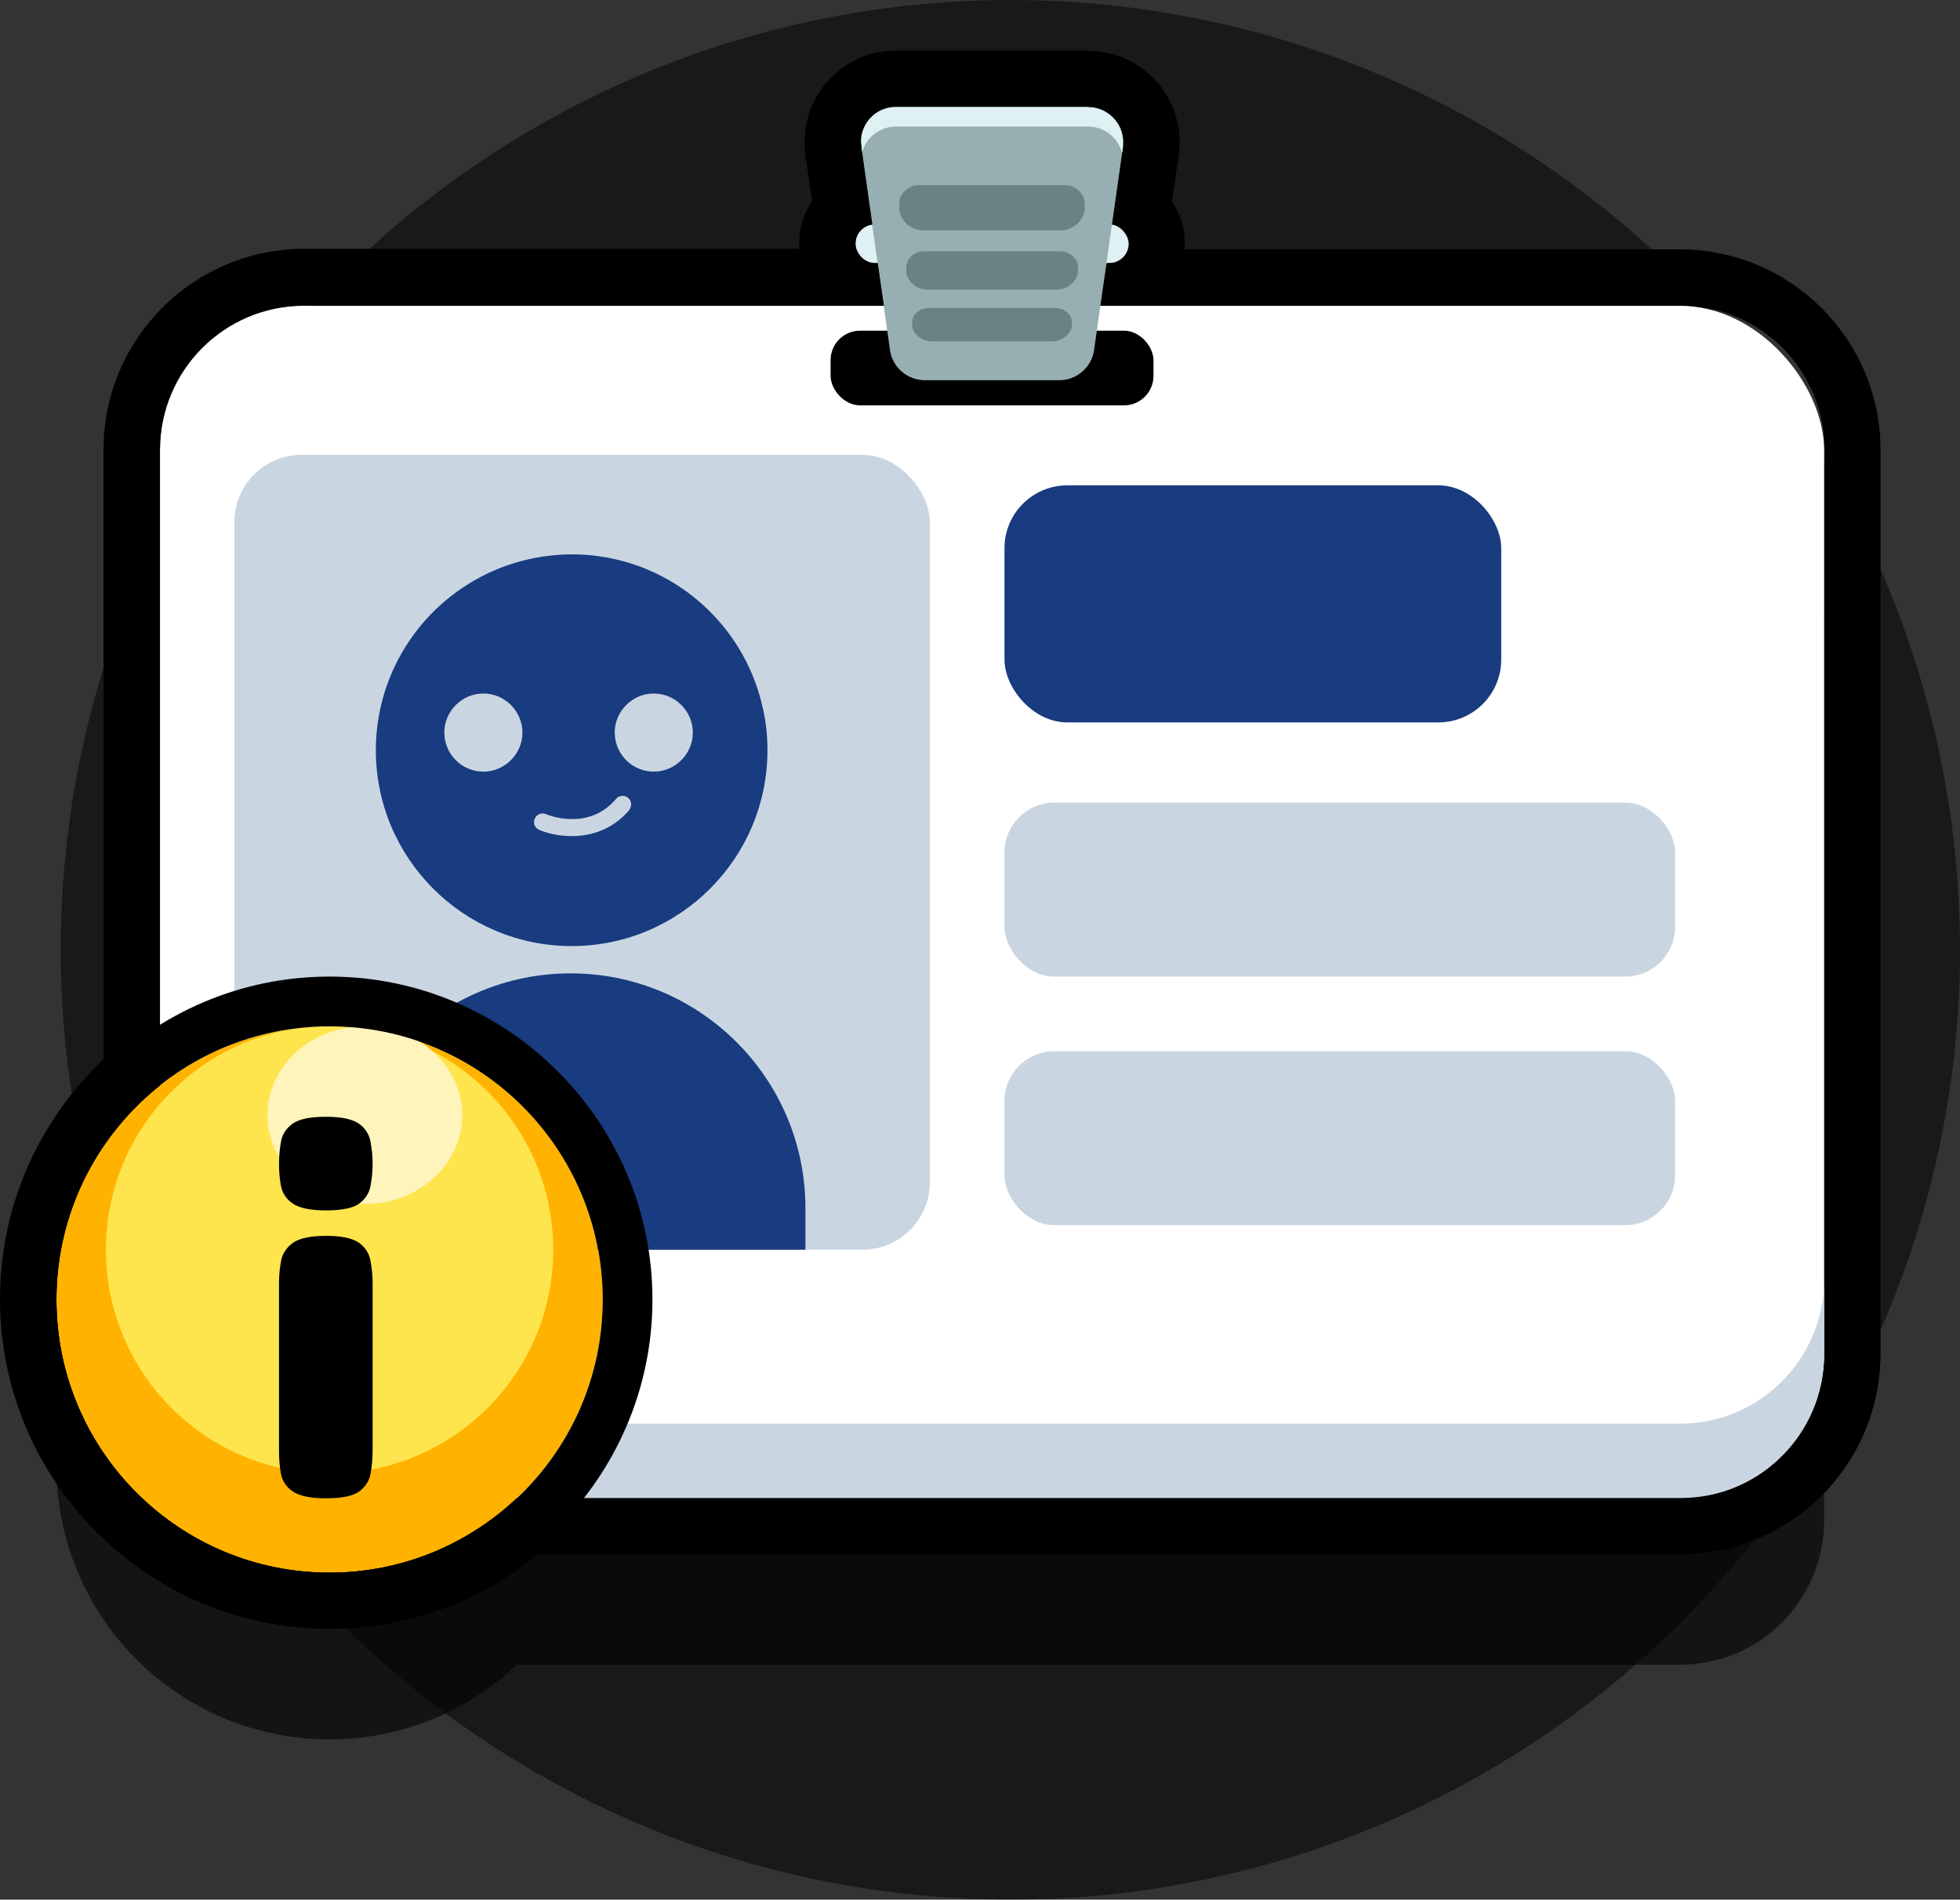 <?xml version="1.0" encoding="UTF-8"?><svg id="Layer_2" xmlns="http://www.w3.org/2000/svg" viewBox="0 0 73.27 71"><rect x="0" y="0" width="73.27" height="71" fill="#333333" stroke="none"/><defs><style>.cls-1{fill:#dff1f2;}.cls-1,.cls-2,.cls-3,.cls-4,.cls-5,.cls-6,.cls-7,.cls-8,.cls-9,.cls-10{stroke-width:0px;}.cls-2{fill:#fff4bb;}.cls-3{fill:#193b7f;}.cls-4{fill:#ffe54d;}.cls-5{fill:#c9d6e2;}.cls-6{fill:#000;}.cls-11{opacity:.6;}.cls-12{opacity:.5;}.cls-7{fill:#97afb2;}.cls-8{fill:#ffb300;}.cls-9{fill:#fff;}.cls-10{fill:#6a8282;}</style></defs><g id="Layer_2-2"><g class="cls-12"><circle class="cls-6" cx="37.77" cy="35.5" r="35.5"/></g><g class="cls-11"><path class="cls-6" d="M62.8,17.64h-21.67l.23-1.59h.1c.4,0,.73-.33.73-.73h0c0-.37-.28-.66-.63-.71l.38-2.68s0,0,0,0l.03-.22c.01-.1.02-.19,0-.28,0,0,0,0,0,0-.02-.19-.07-.37-.16-.53-.22-.4-.65-.68-1.15-.68h-7.19c-.1,0-.2.01-.29.03-.54.12-.94.58-1.01,1.12,0,.02,0,.03,0,.05,0,.09,0,.19,0,.29v.08s.03.15.03.15h0l.38,2.68c-.35.05-.63.34-.63.71h0c0,.4.33.73.73.73h.1l.23,1.59H11.37c-2.98,0-5.39,2.41-5.39,5.39v23.76c-2.35,1.87-3.87,4.75-3.87,8,0,5.64,4.57,10.21,10.21,10.21,2.71,0,5.17-1.06,7-2.79h43.48c.74,0,1.45-.15,2.1-.42,1.93-.82,3.29-2.73,3.29-4.97h0V23.03c0-2.98-2.41-5.39-5.39-5.39Z"/></g><rect class="cls-9" x="5.98" y="11.43" width="62.21" height="44.57" rx="5.39" ry="5.39"/><rect class="cls-5" x="8.76" y="17" width="26" height="29.71" rx="2.52" ry="2.52"/><path class="cls-3" d="M28.47,26.27c-.71-2.87-3.11-5.07-6.08-5.48-.33-.05-.67-.07-1.02-.07-.48,0-.95.05-1.41.14-2.81.55-5.05,2.71-5.71,5.48-.13.55-.2,1.12-.2,1.7,0,4.04,3.28,7.32,7.32,7.32s7.32-3.28,7.32-7.32c0-.61-.07-1.2-.22-1.76ZM18.07,28.84c-.81,0-1.46-.66-1.46-1.46s.66-1.46,1.46-1.46,1.46.66,1.46,1.46-.66,1.46-1.46,1.46ZM23.53,30.27c-.64.75-1.45.98-2.16.98-.49,0-.92-.11-1.21-.23-.17-.07-.24-.26-.17-.42.07-.17.26-.24.42-.17.07.03,1.58.65,2.62-.57.11-.14.32-.15.45-.04.14.11.15.32.04.45ZM24.44,28.84c-.81,0-1.46-.66-1.46-1.46s.66-1.46,1.46-1.46,1.46.66,1.46,1.46-.66,1.46-1.46,1.46Z"/><path class="cls-5" d="M62.8,53.21H11.37c-2.98,0-5.39-2.41-5.39-5.39v2.79c0,2.98,2.41,5.39,5.39,5.39h51.43c2.98,0,5.39-2.41,5.39-5.39v-2.79c0,2.98-2.41,5.39-5.39,5.39Z"/><rect class="cls-3" x="37.55" y="18.14" width="18.57" height="8.86" rx="2.35" ry="2.35"/><rect class="cls-5" x="37.55" y="30" width="25.07" height="6.5" rx="1.86" ry="1.86"/><rect class="cls-5" x="37.55" y="39.29" width="25.07" height="6.5" rx="1.86" ry="1.86"/><path class="cls-3" d="M21.33,36.38h0c4.85,0,8.78,3.94,8.78,8.78v1.55H12.55v-1.55c0-4.85,3.94-8.78,8.78-8.78Z"/><rect class="cls-6" x="31.05" y="12.36" width="12.07" height="2.79" rx="1.1" ry="1.1"/><rect class="cls-1" x="31.98" y="8.38" width="10.21" height="1.46" rx=".73" ry=".73"/><path class="cls-7" d="M39.59,14.21h-5.02c-.65,0-1.21-.48-1.3-1.13l-1.08-7.59c-.11-.79.5-1.5,1.3-1.5h7.19c.8,0,1.41.71,1.3,1.5l-1.08,7.59c-.09.65-.65,1.13-1.3,1.13Z"/><path class="cls-1" d="M32.22,5.72c.14-.56.65-.99,1.27-.99h7.19c.62,0,1.12.43,1.27.99l.03-.22c.11-.79-.5-1.5-1.3-1.5h-7.19c-.8,0-1.41.71-1.3,1.5l.03.22Z"/><path class="cls-10" d="M39.66,8.61h-5.16c-.44,0-.83-.34-.88-.77v-.1c-.06-.45.28-.82.74-.82h5.44c.46,0,.8.37.75.82v.1c-.06.43-.45.77-.89.77Z"/><path class="cls-10" d="M39.48,10.83h-4.79c-.41,0-.77-.29-.81-.66v-.08c-.05-.38.26-.7.69-.7h5.03c.43,0,.74.32.7.7v.08c-.05.37-.41.66-.82.66Z"/><path class="cls-10" d="M39.31,12.76h-4.46c-.38,0-.72-.25-.75-.58v-.07c-.04-.33.25-.6.65-.6h4.67c.4,0,.69.27.65.6v.07c-.04.32-.38.58-.76.58Z"/><circle class="cls-8" cx="12.32" cy="48.57" r="10.21"/><circle class="cls-4" cx="12.32" cy="46.71" r="8.36"/><ellipse class="cls-2" cx="13.64" cy="41.68" rx="3.64" ry="3.32"/><path class="cls-6" d="M12.18,45.24c-.58,0-.99-.09-1.24-.26-.25-.17-.39-.4-.44-.67-.05-.27-.07-.55-.07-.83s.03-.58.08-.84c.05-.26.2-.48.44-.65.25-.17.66-.25,1.24-.25s.99.09,1.23.26c.24.17.38.4.43.67.05.27.08.55.08.83s-.03.56-.08.83c-.05.27-.2.49-.43.66-.24.17-.66.25-1.25.25ZM12.18,56c-.58,0-.99-.09-1.24-.26-.25-.17-.39-.4-.44-.67-.05-.27-.07-.55-.07-.83v-6.31c0-.28.03-.56.08-.82.05-.26.2-.48.44-.66.25-.17.66-.26,1.24-.26s.99.09,1.23.26.38.4.43.67c.05.27.08.55.08.85v6.29c0,.28-.03.56-.08.83-.05.27-.2.49-.43.66-.24.17-.66.25-1.25.25Z"/><path class="cls-6" d="M12.32,38.36c5.64,0,10.21,4.57,10.21,10.21s-4.57,10.21-10.21,10.21-10.21-4.57-10.21-10.21,4.57-10.21,10.21-10.21M12.32,36.5c-6.66,0-12.07,5.42-12.07,12.07s5.42,12.07,12.07,12.07,12.07-5.42,12.07-12.07-5.42-12.07-12.07-12.07h0Z"/><path class="cls-6" d="M40.68,4c.5,0,.92.28,1.15.68.09.16.14.34.16.53,0,0,0,0,0,0,0,.09,0,.19,0,.28l-.03.22s0,0,0,0l-.38,2.68c.35.05.63.34.63.71h0c0,.4-.33.73-.73.73h-.1l-.23,1.59h21.67c2.98,0,5.39,2.41,5.39,5.39v33.79h0c0,2.23-1.36,4.15-3.29,4.97-.64.27-1.35.42-2.1.42H19.32c-1.83,1.72-4.29,2.79-7,2.79-5.64,0-10.21-4.57-10.21-10.21,0-3.24,1.51-6.12,3.87-8v-23.76c0-2.98,2.41-5.39,5.39-5.39h21.67l-.23-1.59h-.1c-.4,0-.73-.33-.73-.73h0c0-.37.28-.66.63-.71l-.38-2.68-.02-.15v-.08c-.02-.1-.03-.2-.02-.29,0-.02,0-.03,0-.05.07-.55.47-1,1.01-1.12.09-.02.19-.03.29-.03h7.19M40.68,1.89h-7.19c-.25,0-.5.03-.75.08-1.37.31-2.42,1.44-2.62,2.82-.02.08-.03.16-.03.24-.02.25-.01.5.02.75v.08s.03.14.03.14l.22,1.51c-.31.45-.48,1-.48,1.58,0,.07,0,.14,0,.21H11.37c-4.13,0-7.5,3.36-7.5,7.5v22.8c-2.47,2.33-3.87,5.53-3.87,8.96,0,6.79,5.53,12.32,12.32,12.32,2.85,0,5.59-.98,7.79-2.79h42.69c1.01,0,1.99-.2,2.92-.59,2.78-1.18,4.58-3.89,4.58-6.91V16.82c0-4.13-3.36-7.5-7.5-7.5h-18.51c0-.07,0-.14,0-.21,0-.59-.18-1.13-.48-1.58l.22-1.51.03-.22c.03-.21.04-.43.03-.65,0-.03,0-.07,0-.1-.04-.49-.18-.96-.42-1.39-.6-1.09-1.75-1.76-2.99-1.76h0Z"/></g></svg>